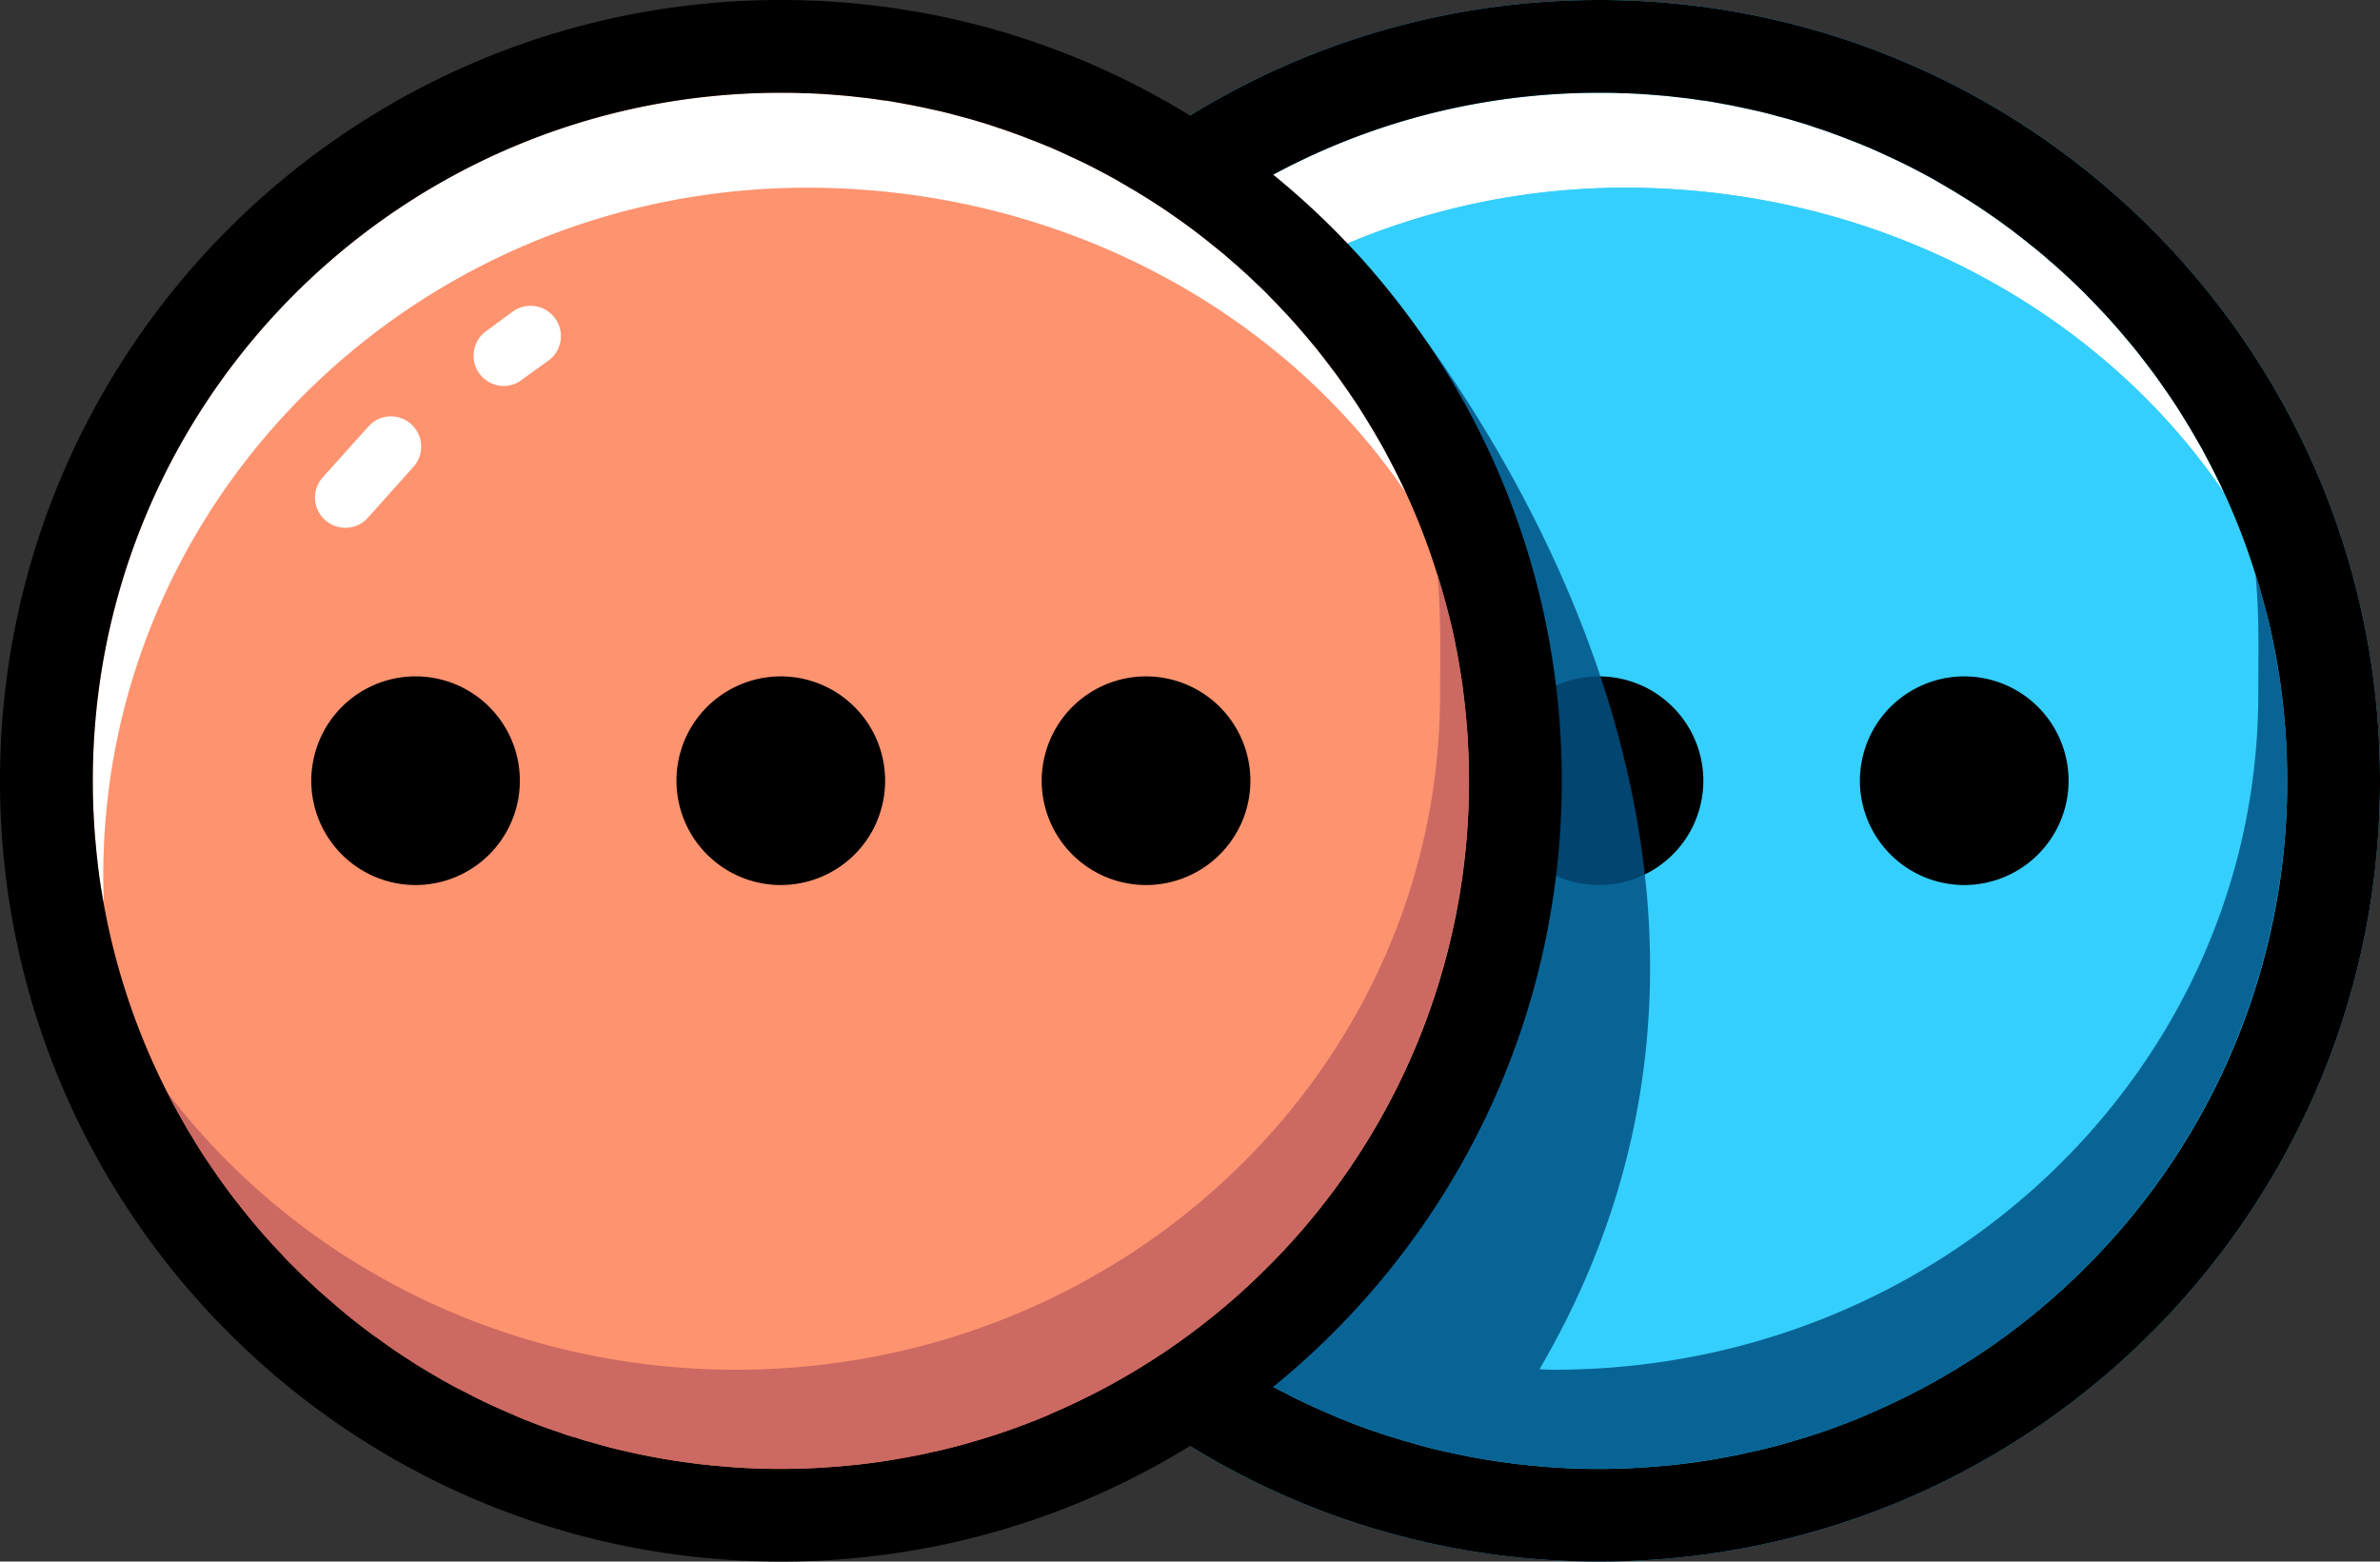 <svg id="Layer_1" data-name="Layer 1" xmlns="http://www.w3.org/2000/svg" viewBox="0 0 968.675 635.658"><rect x="0" y="0" width="968.675" height="635.658" fill="#333333" stroke="none"/><defs><style>.cls-1{fill:#35cffd;}.cls-2{fill:none;}.cls-3{fill:#fff;}.cls-4{fill:#025284;}.cls-4,.cls-6{opacity:0.85;}.cls-5{fill:#fe936f;}.cls-6{fill:#c3625f;}</style></defs><path class="cls-1" d="M916.535,230.173c-175.566,0-317.857,142.291-317.857,317.856,0,175.456,142.291,317.802,317.857,317.802,175.511,0,317.802-142.346,317.802-317.802C1234.337,372.465,1092.046,230.173,916.535,230.173Z" transform="translate(-265.663 -230.173)"/><path class="cls-2" d="M696.203,720.914c-2.518-3.229-4.98-6.513-7.388-9.796C691.168,714.401,693.576,717.685,696.203,720.914Z" transform="translate(-265.663 -230.173)"/><path class="cls-2" d="M784.478,795.069c-4.488-2.408-8.866-4.926-13.189-7.552C775.612,790.144,779.991,792.716,784.478,795.069Z" transform="translate(-265.663 -230.173)"/><path class="cls-2" d="M765.542,783.905q-5.664-3.612-11.164-7.552C757.99,778.98,761.712,781.552,765.542,783.905Z" transform="translate(-265.663 -230.173)"/><path class="cls-2" d="M713.771,741.218c-4.597-4.925-9.085-9.96-13.353-15.05C704.631,731.367,709.064,736.292,713.771,741.218Z" transform="translate(-265.663 -230.173)"/><path class="cls-2" d="M733.254,759.715c-5.09-4.378-10.015-8.921-14.776-13.682C723.238,750.85,728.164,755.447,733.254,759.715Z" transform="translate(-265.663 -230.173)"/><path class="cls-2" d="M826.728,813.348c-4.378-1.533-8.647-3.01-12.916-4.707C818.081,810.393,822.35,811.926,826.728,813.348Z" transform="translate(-265.663 -230.173)"/><path class="cls-2" d="M853.271,820.901c-4.488-1.04-8.975-2.189-13.408-3.503C844.295,818.766,848.783,819.916,853.271,820.901Z" transform="translate(-265.663 -230.173)"/><path class="cls-2" d="M968.198,823.309q-13.709,2.545-27.911,3.776A259.288,259.288,0,0,0,968.198,823.309Z" transform="translate(-265.663 -230.173)"/><path class="cls-2" d="M888.789,826.702a257.03,257.03,0,0,0,27.692,1.423c7.716,0,15.378-.328,22.931-.985-7.552.602-15.16.931-22.876.931A273.86,273.86,0,0,1,888.789,826.702Z" transform="translate(-265.663 -230.173)"/><path class="cls-2" d="M666.76,674.888c.055.055.055.11.11.164,0-.055-.055-.11-.055-.164Z" transform="translate(-265.663 -230.173)"/><path class="cls-3" d="M927.371,306.573c6.677,0,13.353.219,19.976.657,92.489,5.911,175.456,52.702,223.616,123.684-1.368-3.01-2.846-5.965-4.323-8.921-1.478-2.955-3.01-5.856-4.597-8.811q-2.38-4.269-4.925-8.538c-1.697-2.846-3.393-5.582-5.199-8.428-1.751-2.736-3.612-5.473-5.473-8.1-1.587-2.298-3.174-4.597-4.816-6.732-2.408-3.229-4.871-6.403-7.388-9.577-1.642-1.97-3.284-3.94-4.98-5.91-2.791-3.284-5.692-6.567-8.647-9.632-1.587-1.751-3.229-3.393-4.925-5.144-.328-.328-.766-.766-1.149-1.204-1.97-1.97-3.995-3.885-6.02-5.801-1.478-1.423-3.01-2.846-4.542-4.159-1.368-1.314-2.791-2.518-4.214-3.722-1.697-1.532-3.393-2.955-5.09-4.323q-2.134-1.724-4.269-3.448c-2.08-1.642-4.214-3.284-6.349-4.925-2.134-1.533-4.269-3.174-6.458-4.652-2.682-1.915-5.418-3.776-8.154-5.528-2.463-1.642-4.98-3.174-7.498-4.706a25.428,25.428,0,0,0-2.299-1.368c-2.244-1.368-4.542-2.682-6.786-3.995-6.129-3.393-12.423-6.677-18.771-9.523-2.736-1.314-5.473-2.518-8.209-3.721-.109,0-.219-.11-.328-.11-2.736-1.149-5.473-2.244-8.264-3.284-2.134-.875-4.269-1.642-6.403-2.408-1.478-.547-3.01-1.094-4.542-1.587a2.347,2.347,0,0,0-.875-.274c-2.518-.876-5.035-1.751-7.607-2.463a2.464,2.464,0,0,0-.602-.164c-3.01-.985-6.075-1.751-9.139-2.572a.414.414,0,0,0-.219-.055c-2.682-.766-5.363-1.423-8.1-2.025-.985-.219-2.025-.438-3.01-.657-2.682-.602-5.418-1.149-8.154-1.697-.274,0-.493-.11-.711-.11-2.901-.547-5.801-1.094-8.757-1.532-.438,0-.821-.11-1.259-.11-3.338-.547-6.731-.985-10.124-1.313-3.174-.438-6.458-.657-9.687-.93-.821-.055-1.587-.164-2.408-.164-2.518-.219-5.035-.328-7.552-.438a12.49,12.49,0,0,0-2.025,0c-3.174-.219-6.403-.219-9.577-.219h-.055c-154.66,0-280.04,125.435-280.04,280.095,0,4.816.109,9.632.383,14.393.164,3.995.492,8.045.875,12.095.164,1.806.328,3.612.547,5.363.657,6.294,1.587,12.478,2.736,18.498-.164-3.831-.274-7.771-.274-11.712C640.709,432.008,769.045,306.573,927.371,306.573Z" transform="translate(-265.663 -230.173)"/><path class="cls-1" d="M898.256,787.736c158.272,0,286.553-123.246,286.553-275.169,0-15.938.486-32.745-1.14-48.525a271.664,271.664,0,0,0-12.706-33.128c-48.16-70.982-131.127-117.773-223.616-123.684-6.622-.438-13.299-.657-19.976-.657-158.326,0-286.662,125.435-286.662,280.095,0,3.941.11,7.881.274,11.712v.11a277.537,277.537,0,0,0,25.722,76.29c.055,0,.055.109.055.109h.055C718.969,743.297,803.195,787.736,898.256,787.736ZM1065.12,505.507a42.438,42.438,0,0,1,42.468,42.468,41.851,41.851,0,0,1-1.149,9.851,42.474,42.474,0,0,1-83.788-9.851,38.237,38.237,0,0,1,.383-5.582A42.435,42.435,0,0,1,1065.12,505.507Zm-189.192,29.772a42.476,42.476,0,1,1,79.519,29.553v.055a42.474,42.474,0,0,1-81.434-16.911,41.828,41.828,0,0,1,1.916-12.642ZM796.464,365.022l10.891-7.99a12.336,12.336,0,1,1,14.558,19.921l-10.945,7.881a12.003,12.003,0,0,1-7.224,2.463,12.333,12.333,0,0,1-7.279-22.274Zm-66.439,59.489,18.607-20.742a12.305,12.305,0,1,1,18.334,16.418l-18.553,20.742a12.277,12.277,0,0,1-9.194,4.105,12.479,12.479,0,0,1-8.209-3.174A12.239,12.239,0,0,1,730.024,424.51Zm37.762,80.997a42.439,42.439,0,0,1,42.468,42.468,41.834,41.834,0,0,1-1.149,9.851,42.443,42.443,0,0,1-83.733-9.851,38.237,38.237,0,0,1,.383-5.582A42.38,42.38,0,0,1,767.786,505.507Z" transform="translate(-265.663 -230.173)"/><path d="M1065.12,590.444a42.503,42.503,0,0,0,41.319-32.617,41.851,41.851,0,0,0,1.149-9.851,42.461,42.461,0,0,0-84.554-5.582,38.237,38.237,0,0,0-.383,5.582A42.508,42.508,0,0,0,1065.12,590.444Z" transform="translate(-265.663 -230.173)"/><path d="M916.481,590.444a42.537,42.537,0,0,0,38.966-25.558v-.055a42.474,42.474,0,1,0-79.519-29.553v.054a41.828,41.828,0,0,0-1.916,12.642A42.474,42.474,0,0,0,916.481,590.444Z" transform="translate(-265.663 -230.173)"/><path d="M916.535,230.174c-175.566,0-317.857,142.291-317.857,317.856,0,175.456,142.291,317.802,317.857,317.802,175.511,0,317.802-142.346,317.802-317.802C1234.337,372.465,1092.046,230.174,916.535,230.174Zm198.004,515.86a279.237,279.237,0,0,1-88.987,59.981s0,.11-.055.11c-6.293,2.627-12.697,5.09-19.155,7.279-3.557,1.204-7.114,2.299-10.672,3.339q-5.418,1.641-10.836,2.955c-2.463.657-4.925,1.204-7.388,1.697-3.065.766-6.129,1.368-9.249,1.915a259.288,259.288,0,0,1-27.911,3.776,2.366,2.366,0,0,1-.875.055c-7.552.657-15.214.985-22.931.985a257.03,257.03,0,0,1-27.692-1.423,2.752,2.752,0,0,1-1.149-.11c-2.298-.219-4.542-.438-6.786-.766a269.076,269.076,0,0,1-27.582-4.925c-4.488-.985-8.975-2.134-13.408-3.503-2.244-.547-4.433-1.204-6.622-1.97a56.326,56.326,0,0,1-6.513-2.08c-4.378-1.423-8.647-2.955-12.916-4.707-2.134-.766-4.214-1.642-6.293-2.627-4.214-1.751-8.373-3.612-12.423-5.582-2.08-.985-4.105-1.97-6.075-3.065-1.533-.766-3.01-1.532-4.542-2.298-4.488-2.353-8.866-4.926-13.189-7.552-1.97-1.149-3.886-2.298-5.747-3.612-3.831-2.353-7.552-4.926-11.164-7.552-1.806-1.313-3.667-2.572-5.473-3.941-5.363-3.995-10.617-8.209-15.652-12.697-5.09-4.269-10.015-8.866-14.776-13.682-1.642-1.532-3.229-3.174-4.706-4.816-4.707-4.925-9.14-9.851-13.353-15.05-1.478-1.806-2.901-3.557-4.214-5.254-2.627-3.229-5.035-6.513-7.388-9.796-1.861-2.627-3.612-5.144-5.364-7.771-.985-1.423-1.97-2.955-2.9-4.378-1.259-1.97-2.408-3.831-3.557-5.801-.985-1.533-1.915-3.065-2.791-4.652-2.517-4.324-4.87-8.592-7.114-13.08a1.37,1.37,0,0,1-.219-.383c-.055-.055-.055-.11-.11-.164,0,0,0-.109-.055-.109a277.537,277.537,0,0,1-25.722-76.29v-.11c-1.149-6.02-2.079-12.204-2.736-18.498-.219-1.751-.383-3.557-.547-5.363-.383-4.05-.711-8.1-.875-12.095-.274-4.761-.383-9.577-.383-14.393,0-154.66,125.38-280.095,280.04-280.095h.055c3.174,0,6.403,0,9.577.219a12.49,12.49,0,0,1,2.025,0c2.518.109,5.035.219,7.552.438.821,0,1.587.11,2.408.164,3.229.274,6.513.492,9.687.93,3.393.328,6.786.766,10.124,1.313.438,0,.821.11,1.259.11,2.955.438,5.856.985,8.757,1.532.219,0,.438.11.711.11,2.736.547,5.473,1.095,8.154,1.697.985.219,2.025.438,3.01.657,2.736.602,5.418,1.259,8.1,2.025a.414.414,0,0,1,.219.055c3.065.821,6.129,1.587,9.139,2.572a2.464,2.464,0,0,1,.602.164c2.572.711,5.09,1.587,7.607,2.463a2.347,2.347,0,0,1,.875.274c1.533.493,3.065,1.04,4.542,1.587,2.134.766,4.269,1.533,6.403,2.408,2.791,1.04,5.528,2.134,8.264,3.284.11,0,.219.11.328.11,2.736,1.204,5.473,2.408,8.209,3.721,6.349,2.846,12.642,6.129,18.771,9.523,2.244,1.313,4.542,2.627,6.786,3.995a25.428,25.428,0,0,1,2.299,1.368c2.517,1.533,5.035,3.065,7.498,4.706,2.736,1.751,5.473,3.612,8.154,5.528,2.189,1.478,4.323,3.119,6.458,4.652,2.134,1.642,4.269,3.284,6.349,4.925q2.134,1.724,4.269,3.448c1.697,1.368,3.393,2.791,5.09,4.323,1.423,1.204,2.846,2.408,4.214,3.722,1.532,1.313,3.065,2.736,4.542,4.159,2.025,1.916,4.05,3.831,6.02,5.801.383.438.821.876,1.149,1.204,1.697,1.751,3.338,3.393,4.925,5.144,2.955,3.065,5.856,6.348,8.647,9.632,1.697,1.97,3.338,3.94,4.98,5.91,2.518,3.174,4.98,6.349,7.388,9.577,1.642,2.134,3.229,4.433,4.816,6.732,1.861,2.627,3.721,5.363,5.473,8.1,1.806,2.846,3.502,5.582,5.199,8.428q2.545,4.269,4.925,8.538c1.587,2.955,3.119,5.856,4.597,8.811,1.477,2.955,2.955,5.91,4.323,8.921a271.664,271.664,0,0,1,12.706,33.128c-.004-.042-.005-.086-.009-.127.154.49.286.992.437,1.484.817,2.651,1.61,5.317,2.357,8.005q1.481,5.331,2.788,10.705c.821,3.393,1.532,6.896,2.189,10.289.657,3.174,1.204,6.458,1.697,9.687.055.383.164.821.219,1.259.492,3.065.875,6.239,1.259,9.413.055.492.11.985.164,1.423.328,2.846.602,5.692.821,8.428.328,3.503.547,7.114.657,10.617q.164,1.806.164,3.612.164,4.597.164,9.194A279.011,279.011,0,0,1,1114.539,746.034Z" transform="translate(-265.663 -230.173)"/><path class="cls-3" d="M803.742,387.296a12.003,12.003,0,0,0,7.224-2.463l10.945-7.881a12.336,12.336,0,1,0-14.558-19.921l-10.891,7.99a12.333,12.333,0,0,0,7.279,22.274Z" transform="translate(-265.663 -230.173)"/><path class="cls-3" d="M767.786,590.444a42.503,42.503,0,0,0,41.319-32.617,41.834,41.834,0,0,0,1.149-9.851,42.431,42.431,0,0,0-84.499-5.582,38.237,38.237,0,0,0-.383,5.582A42.462,42.462,0,0,0,767.786,590.444Z" transform="translate(-265.663 -230.173)"/><path class="cls-3" d="M739.219,445.033a12.277,12.277,0,0,0,9.194-4.105l18.553-20.742a12.305,12.305,0,1,0-18.334-16.418l-18.607,20.742a12.239,12.239,0,0,0,.985,17.349A12.479,12.479,0,0,0,739.219,445.033Z" transform="translate(-265.663 -230.173)"/><path class="cls-4" d="M1196.566,548.039a280.3,280.3,0,0,1-171.023,257.985s0,.11-.055.11c-6.293,2.627-12.697,5.09-19.155,7.279-3.557,1.204-7.114,2.298-10.672,3.338q-5.418,1.642-10.836,2.955c-2.463.657-4.926,1.204-7.388,1.697-3.065.766-6.129,1.368-9.249,1.916q-13.71,2.545-27.911,3.776a2.373,2.373,0,0,1-.875.055c-7.552.602-15.16.93-22.876.93a273.863,273.863,0,0,1-27.747-1.368,2.747,2.747,0,0,1-1.149-.11c-2.298-.219-4.542-.438-6.786-.766a268.875,268.875,0,0,1-27.582-4.925c-4.488-1.04-8.975-2.189-13.408-3.503-2.244-.547-4.433-1.204-6.622-1.97a56.263,56.263,0,0,1-6.513-2.08c-4.378-1.533-8.647-3.01-12.916-4.706-2.134-.766-4.214-1.642-6.294-2.627-4.214-1.751-8.373-3.612-12.423-5.582-2.08-.985-4.105-1.97-6.075-3.065-1.533-.766-3.01-1.533-4.542-2.299-4.488-2.408-8.866-4.925-13.189-7.552-1.97-1.149-3.885-2.298-5.746-3.612q-5.664-3.612-11.164-7.552c-1.806-1.313-3.667-2.572-5.473-3.94-5.363-3.995-10.617-8.209-15.652-12.697-5.09-4.378-10.015-8.921-14.776-13.682-1.642-1.533-3.229-3.174-4.706-4.816-4.597-4.926-9.085-9.96-13.353-15.05-1.478-1.806-2.901-3.557-4.214-5.254-2.518-3.229-4.98-6.513-7.388-9.796-1.861-2.627-3.612-5.144-5.364-7.771-.985-1.423-1.97-2.955-2.9-4.378-1.259-1.97-2.408-3.831-3.557-5.801-.985-1.532-1.915-3.065-2.791-4.652-2.517-4.323-4.871-8.592-7.114-13.08a1.37,1.37,0,0,1-.219-.383c0-.055-.055-.109-.055-.164a283.884,283.884,0,0,0,71.693,66.11l79.902-407.117s207.854,224.711,73.827,453.69c2.025,0,3.995.164,6.02.164,158.271,0,286.552-123.246,286.552-275.169,0-15.926.493-32.727-1.149-48.543.164.438.274.93.438,1.368.821,2.627,1.642,5.309,2.353,7.99.985,3.557,1.915,7.114,2.791,10.726.821,3.393,1.533,6.896,2.189,10.289.657,3.174,1.204,6.458,1.697,9.687.055.383.164.821.219,1.259.493,3.065.876,6.239,1.259,9.413.055.492.109.985.164,1.423.328,2.846.602,5.692.821,8.428.328,3.503.547,7.114.657,10.617q.164,1.806.164,3.612Q1196.566,543.442,1196.566,548.039Z" transform="translate(-265.663 -230.173)"/><path class="cls-5" d="M583.518,252.26c-163.365,0-295.768,132.403-295.768,295.768,0,163.263,132.403,295.717,295.768,295.717,163.314,0,295.717-132.454,295.717-295.717C879.235,384.663,746.832,252.26,583.518,252.26Z" transform="translate(-265.663 -230.173)"/><path class="cls-2" d="M363.187,720.914c-2.518-3.229-4.98-6.513-7.388-9.796C358.152,714.401,360.56,717.685,363.187,720.914Z" transform="translate(-265.663 -230.173)"/><path class="cls-2" d="M451.462,795.069c-4.488-2.408-8.866-4.926-13.189-7.552C442.596,790.144,446.974,792.716,451.462,795.069Z" transform="translate(-265.663 -230.173)"/><path class="cls-2" d="M432.526,783.905q-5.664-3.612-11.164-7.552C424.974,778.98,428.696,781.552,432.526,783.905Z" transform="translate(-265.663 -230.173)"/><path class="cls-2" d="M380.754,741.218c-4.597-4.925-9.085-9.96-13.353-15.05C371.615,731.367,376.048,736.292,380.754,741.218Z" transform="translate(-265.663 -230.173)"/><path class="cls-2" d="M400.237,759.715c-5.09-4.378-10.015-8.921-14.776-13.682C390.222,750.85,395.148,755.447,400.237,759.715Z" transform="translate(-265.663 -230.173)"/><path class="cls-2" d="M493.712,813.348c-4.378-1.533-8.647-3.01-12.916-4.707C485.065,810.393,489.333,811.926,493.712,813.348Z" transform="translate(-265.663 -230.173)"/><path class="cls-2" d="M520.255,820.901c-4.488-1.04-8.975-2.189-13.408-3.503C511.279,818.766,515.767,819.916,520.255,820.901Z" transform="translate(-265.663 -230.173)"/><path class="cls-2" d="M635.182,823.309q-13.709,2.545-27.911,3.776A259.288,259.288,0,0,0,635.182,823.309Z" transform="translate(-265.663 -230.173)"/><path class="cls-2" d="M555.773,826.702a257.03,257.03,0,0,0,27.692,1.423c7.716,0,15.378-.328,22.931-.985-7.552.602-15.16.931-22.876.931A273.86,273.86,0,0,1,555.773,826.702Z" transform="translate(-265.663 -230.173)"/><path class="cls-2" d="M333.744,674.888c.055.055.055.11.11.164,0-.055-.055-.11-.055-.164Z" transform="translate(-265.663 -230.173)"/><path class="cls-3" d="M594.355,306.573c6.677,0,13.353.219,19.976.657,92.489,5.911,175.456,52.702,223.616,123.684-1.368-3.01-2.846-5.965-4.323-8.921-1.478-2.955-3.01-5.856-4.597-8.811q-2.38-4.269-4.925-8.538c-1.697-2.846-3.393-5.582-5.199-8.428-1.751-2.736-3.612-5.473-5.473-8.1-1.587-2.298-3.174-4.597-4.816-6.732-2.408-3.229-4.871-6.403-7.388-9.577-1.642-1.97-3.284-3.94-4.98-5.91-2.791-3.284-5.692-6.567-8.647-9.632-1.587-1.751-3.229-3.393-4.925-5.144-.328-.328-.766-.766-1.149-1.204-1.97-1.97-3.995-3.885-6.02-5.801-1.478-1.423-3.01-2.846-4.542-4.159-1.368-1.314-2.791-2.518-4.214-3.722-1.697-1.532-3.393-2.955-5.09-4.323q-2.134-1.724-4.269-3.448c-2.08-1.642-4.214-3.284-6.349-4.925-2.134-1.533-4.269-3.174-6.458-4.652-2.682-1.915-5.418-3.776-8.154-5.528-2.463-1.642-4.98-3.174-7.498-4.706a25.428,25.428,0,0,0-2.299-1.368c-2.244-1.368-4.542-2.682-6.786-3.995-6.129-3.393-12.423-6.677-18.771-9.523-2.736-1.314-5.473-2.518-8.209-3.721-.109,0-.219-.11-.328-.11-2.736-1.149-5.473-2.244-8.264-3.284-2.134-.875-4.269-1.642-6.403-2.408-1.478-.547-3.01-1.094-4.542-1.587a2.347,2.347,0,0,0-.875-.274c-2.518-.876-5.035-1.751-7.607-2.463a2.464,2.464,0,0,0-.602-.164c-3.01-.985-6.075-1.751-9.139-2.572a.414.414,0,0,0-.219-.055c-2.682-.766-5.363-1.423-8.1-2.025-.985-.219-2.025-.438-3.01-.657-2.682-.602-5.418-1.149-8.154-1.697-.274,0-.493-.11-.711-.11-2.901-.547-5.801-1.094-8.757-1.532-.438,0-.821-.11-1.259-.11-3.338-.547-6.731-.985-10.124-1.313-3.174-.438-6.458-.657-9.687-.93-.821-.055-1.587-.164-2.408-.164-2.518-.219-5.035-.328-7.552-.438a12.49,12.49,0,0,0-2.025,0c-3.174-.219-6.403-.219-9.577-.219h-.055c-154.66,0-280.04,125.435-280.04,280.095,0,4.816.109,9.632.383,14.393.164,3.995.492,8.045.875,12.095.164,1.806.328,3.612.547,5.363.657,6.294,1.587,12.478,2.736,18.498-.164-3.831-.274-7.771-.274-11.712C307.693,432.008,436.029,306.573,594.355,306.573Z" transform="translate(-265.663 -230.173)"/><path d="M732.104,590.444a42.503,42.503,0,0,0,41.319-32.617,41.851,41.851,0,0,0,1.149-9.851,42.461,42.461,0,0,0-84.554-5.582,38.237,38.237,0,0,0-.383,5.582A42.508,42.508,0,0,0,732.104,590.444Z" transform="translate(-265.663 -230.173)"/><path d="M583.465,590.444a42.537,42.537,0,0,0,38.966-25.558v-.055a42.474,42.474,0,1,0-79.519-29.553v.054a41.828,41.828,0,0,0-1.916,12.642A42.474,42.474,0,0,0,583.465,590.444Z" transform="translate(-265.663 -230.173)"/><path d="M583.519,230.174c-175.566,0-317.857,142.291-317.857,317.856,0,175.456,142.291,317.802,317.857,317.802,175.511,0,317.802-142.346,317.802-317.802C901.321,372.465,759.03,230.174,583.519,230.174Zm198.004,515.86a279.237,279.237,0,0,1-88.987,59.981s0,.11-.055.11c-6.293,2.627-12.697,5.09-19.155,7.279-3.557,1.204-7.114,2.299-10.672,3.339Q657.237,818.383,651.819,819.697c-2.463.657-4.925,1.204-7.388,1.697-3.065.766-6.129,1.368-9.249,1.915a259.288,259.288,0,0,1-27.911,3.776,2.366,2.366,0,0,1-.875.055c-7.552.657-15.214.985-22.931.985a257.03,257.03,0,0,1-27.692-1.423,2.752,2.752,0,0,1-1.149-.11c-2.298-.219-4.542-.438-6.786-.766a269.076,269.076,0,0,1-27.582-4.925c-4.488-.985-8.975-2.134-13.408-3.503-2.244-.547-4.433-1.204-6.622-1.97a56.327,56.327,0,0,1-6.513-2.08c-4.378-1.423-8.647-2.955-12.916-4.707-2.134-.766-4.214-1.642-6.293-2.627-4.214-1.751-8.373-3.612-12.423-5.582-2.08-.985-4.105-1.97-6.075-3.065-1.533-.766-3.01-1.532-4.542-2.298-4.488-2.353-8.866-4.926-13.189-7.552-1.97-1.149-3.886-2.298-5.747-3.612-3.831-2.353-7.552-4.926-11.164-7.552-1.806-1.313-3.667-2.572-5.473-3.941-5.363-3.995-10.617-8.209-15.652-12.697-5.09-4.269-10.015-8.866-14.776-13.682-1.642-1.532-3.229-3.174-4.706-4.816-4.707-4.925-9.14-9.851-13.353-15.05-1.478-1.806-2.901-3.557-4.214-5.254-2.627-3.229-5.035-6.513-7.388-9.796-1.861-2.627-3.612-5.144-5.364-7.771-.985-1.423-1.97-2.955-2.9-4.378-1.259-1.97-2.408-3.831-3.557-5.801-.985-1.533-1.915-3.065-2.791-4.652-2.517-4.324-4.87-8.592-7.114-13.08a1.37,1.37,0,0,1-.219-.383c-.055-.055-.055-.11-.11-.164,0,0,0-.109-.055-.109a277.537,277.537,0,0,1-25.722-76.29v-.11c-1.149-6.02-2.079-12.204-2.736-18.498-.219-1.751-.383-3.557-.547-5.363-.383-4.05-.711-8.1-.875-12.095-.274-4.761-.383-9.577-.383-14.393,0-154.66,125.38-280.095,280.04-280.095h.055c3.174,0,6.403,0,9.577.219a12.49,12.49,0,0,1,2.025,0c2.518.109,5.035.219,7.552.438.821,0,1.587.11,2.408.164,3.229.274,6.513.492,9.687.93,3.393.328,6.786.766,10.124,1.313.438,0,.821.11,1.259.11,2.955.438,5.856.985,8.757,1.532.219,0,.438.11.711.11,2.736.547,5.473,1.095,8.154,1.697.985.219,2.025.438,3.01.657,2.736.602,5.418,1.259,8.1,2.025a.414.414,0,0,1,.219.055c3.065.821,6.129,1.587,9.139,2.572a2.464,2.464,0,0,1,.602.164c2.572.711,5.09,1.587,7.607,2.463a2.347,2.347,0,0,1,.875.274c1.533.493,3.065,1.04,4.542,1.587,2.134.766,4.269,1.533,6.403,2.408,2.791,1.04,5.528,2.134,8.264,3.284.11,0,.219.11.328.11,2.736,1.204,5.473,2.408,8.209,3.721,6.349,2.846,12.642,6.129,18.771,9.523,2.244,1.313,4.542,2.627,6.786,3.995a25.428,25.428,0,0,1,2.299,1.368c2.517,1.533,5.035,3.065,7.498,4.706,2.736,1.751,5.473,3.612,8.154,5.528,2.189,1.478,4.323,3.119,6.458,4.652,2.134,1.642,4.269,3.284,6.349,4.925q2.134,1.724,4.269,3.448c1.697,1.368,3.393,2.791,5.09,4.323,1.423,1.204,2.846,2.408,4.214,3.722,1.532,1.313,3.065,2.736,4.542,4.159,2.025,1.916,4.05,3.831,6.02,5.801.383.438.821.876,1.149,1.204,1.697,1.751,3.338,3.393,4.925,5.144,2.955,3.065,5.856,6.348,8.647,9.632,1.697,1.97,3.338,3.94,4.98,5.91,2.518,3.174,4.98,6.349,7.388,9.577,1.642,2.134,3.229,4.433,4.816,6.732,1.861,2.627,3.721,5.363,5.473,8.1,1.806,2.846,3.502,5.582,5.199,8.428q2.545,4.269,4.925,8.538c1.587,2.955,3.119,5.856,4.597,8.811,1.477,2.955,2.955,5.91,4.323,8.921a271.664,271.664,0,0,1,12.706,33.128c-.004-.042-.005-.086-.009-.127.154.49.286.992.437,1.484.817,2.651,1.61,5.317,2.357,8.005q1.481,5.331,2.788,10.705c.821,3.393,1.532,6.896,2.189,10.289.657,3.174,1.204,6.458,1.697,9.687.055.383.164.821.219,1.259.492,3.065.875,6.239,1.259,9.413.055.492.11.985.164,1.423.328,2.846.602,5.692.821,8.428.328,3.503.547,7.114.657,10.617q.164,1.806.164,3.612.164,4.597.164,9.194A279.011,279.011,0,0,1,781.523,746.034Z" transform="translate(-265.663 -230.173)"/><path class="cls-3" d="M470.726,387.296a12.003,12.003,0,0,0,7.224-2.463l10.945-7.881a12.336,12.336,0,1,0-14.558-19.921l-10.891,7.99a12.333,12.333,0,0,0,7.279,22.274Z" transform="translate(-265.663 -230.173)"/><path d="M434.77,590.444a42.503,42.503,0,0,0,41.319-32.617,41.833,41.833,0,0,0,1.149-9.851,42.431,42.431,0,0,0-84.499-5.582,38.237,38.237,0,0,0-.383,5.582A42.462,42.462,0,0,0,434.77,590.444Z" transform="translate(-265.663 -230.173)"/><path class="cls-3" d="M406.203,445.033a12.277,12.277,0,0,0,9.194-4.105l18.553-20.742a12.305,12.305,0,1,0-18.334-16.418l-18.607,20.742a12.239,12.239,0,0,0,.985,17.349A12.479,12.479,0,0,0,406.203,445.033Z" transform="translate(-265.663 -230.173)"/><path class="cls-6" d="M863.395,538.836q0-1.806-.164-3.612c-.11-3.503-.328-7.114-.657-10.617-.219-2.736-.493-5.582-.821-8.428-.054-.438-.109-.93-.164-1.423-.383-3.174-.766-6.349-1.259-9.413-.055-.438-.164-.875-.219-1.259-.492-3.229-1.04-6.513-1.697-9.687-.657-3.393-1.368-6.896-2.189-10.289q-1.299-5.367-2.788-10.705c-.747-2.688-1.541-5.355-2.357-8.005-.151-.491-.283-.994-.437-1.484.004.042.005.086.009.127,1.626,15.781,1.14,32.588,1.14,48.525,0,151.923-128.281,275.169-286.553,275.169-95.061,0-179.287-44.439-231.442-112.848,0,.055.055.11.055.164a1.37,1.37,0,0,0,.219.383c2.244,4.488,4.597,8.756,7.114,13.08.876,1.587,1.806,3.119,2.791,4.652,1.149,1.97,2.298,3.831,3.557,5.801.93,1.423,1.915,2.955,2.9,4.378,1.751,2.627,3.503,5.144,5.364,7.771,2.408,3.284,4.87,6.567,7.388,9.796,1.313,1.697,2.736,3.448,4.214,5.254,4.269,5.09,8.756,10.125,13.353,15.05,1.477,1.642,3.065,3.284,4.706,4.816,4.761,4.761,9.687,9.304,14.776,13.682,5.035,4.488,10.289,8.702,15.652,12.697,1.806,1.368,3.667,2.627,5.473,3.941q5.5,3.94,11.164,7.552c1.861,1.313,3.776,2.462,5.747,3.612,4.323,2.627,8.701,5.144,13.189,7.552,1.532.766,3.01,1.533,4.542,2.298,1.97,1.095,3.995,2.08,6.075,3.065,4.05,1.97,8.209,3.831,12.423,5.582,2.08.985,4.159,1.861,6.293,2.627,4.269,1.697,8.537,3.174,12.916,4.707a56.327,56.327,0,0,0,6.513,2.08c2.189.766,4.378,1.423,6.622,1.97,4.433,1.313,8.921,2.463,13.408,3.503a269.076,269.076,0,0,0,27.582,4.925c2.244.328,4.488.547,6.786.766a2.752,2.752,0,0,0,1.149.11,273.86,273.86,0,0,0,27.747,1.368c7.716,0,15.324-.328,22.876-.931a2.366,2.366,0,0,0,.875-.055q14.202-1.231,27.911-3.776c3.119-.547,6.184-1.149,9.249-1.915,2.463-.492,4.925-1.04,7.388-1.697q5.418-1.313,10.836-2.955c3.557-1.04,7.114-2.134,10.672-3.339,6.458-2.189,12.861-4.652,19.155-7.279.055,0,.055-.11.055-.11A280.301,280.301,0,0,0,863.559,548.03Q863.559,543.433,863.395,538.836Z" transform="translate(-265.663 -230.173)"/></svg>